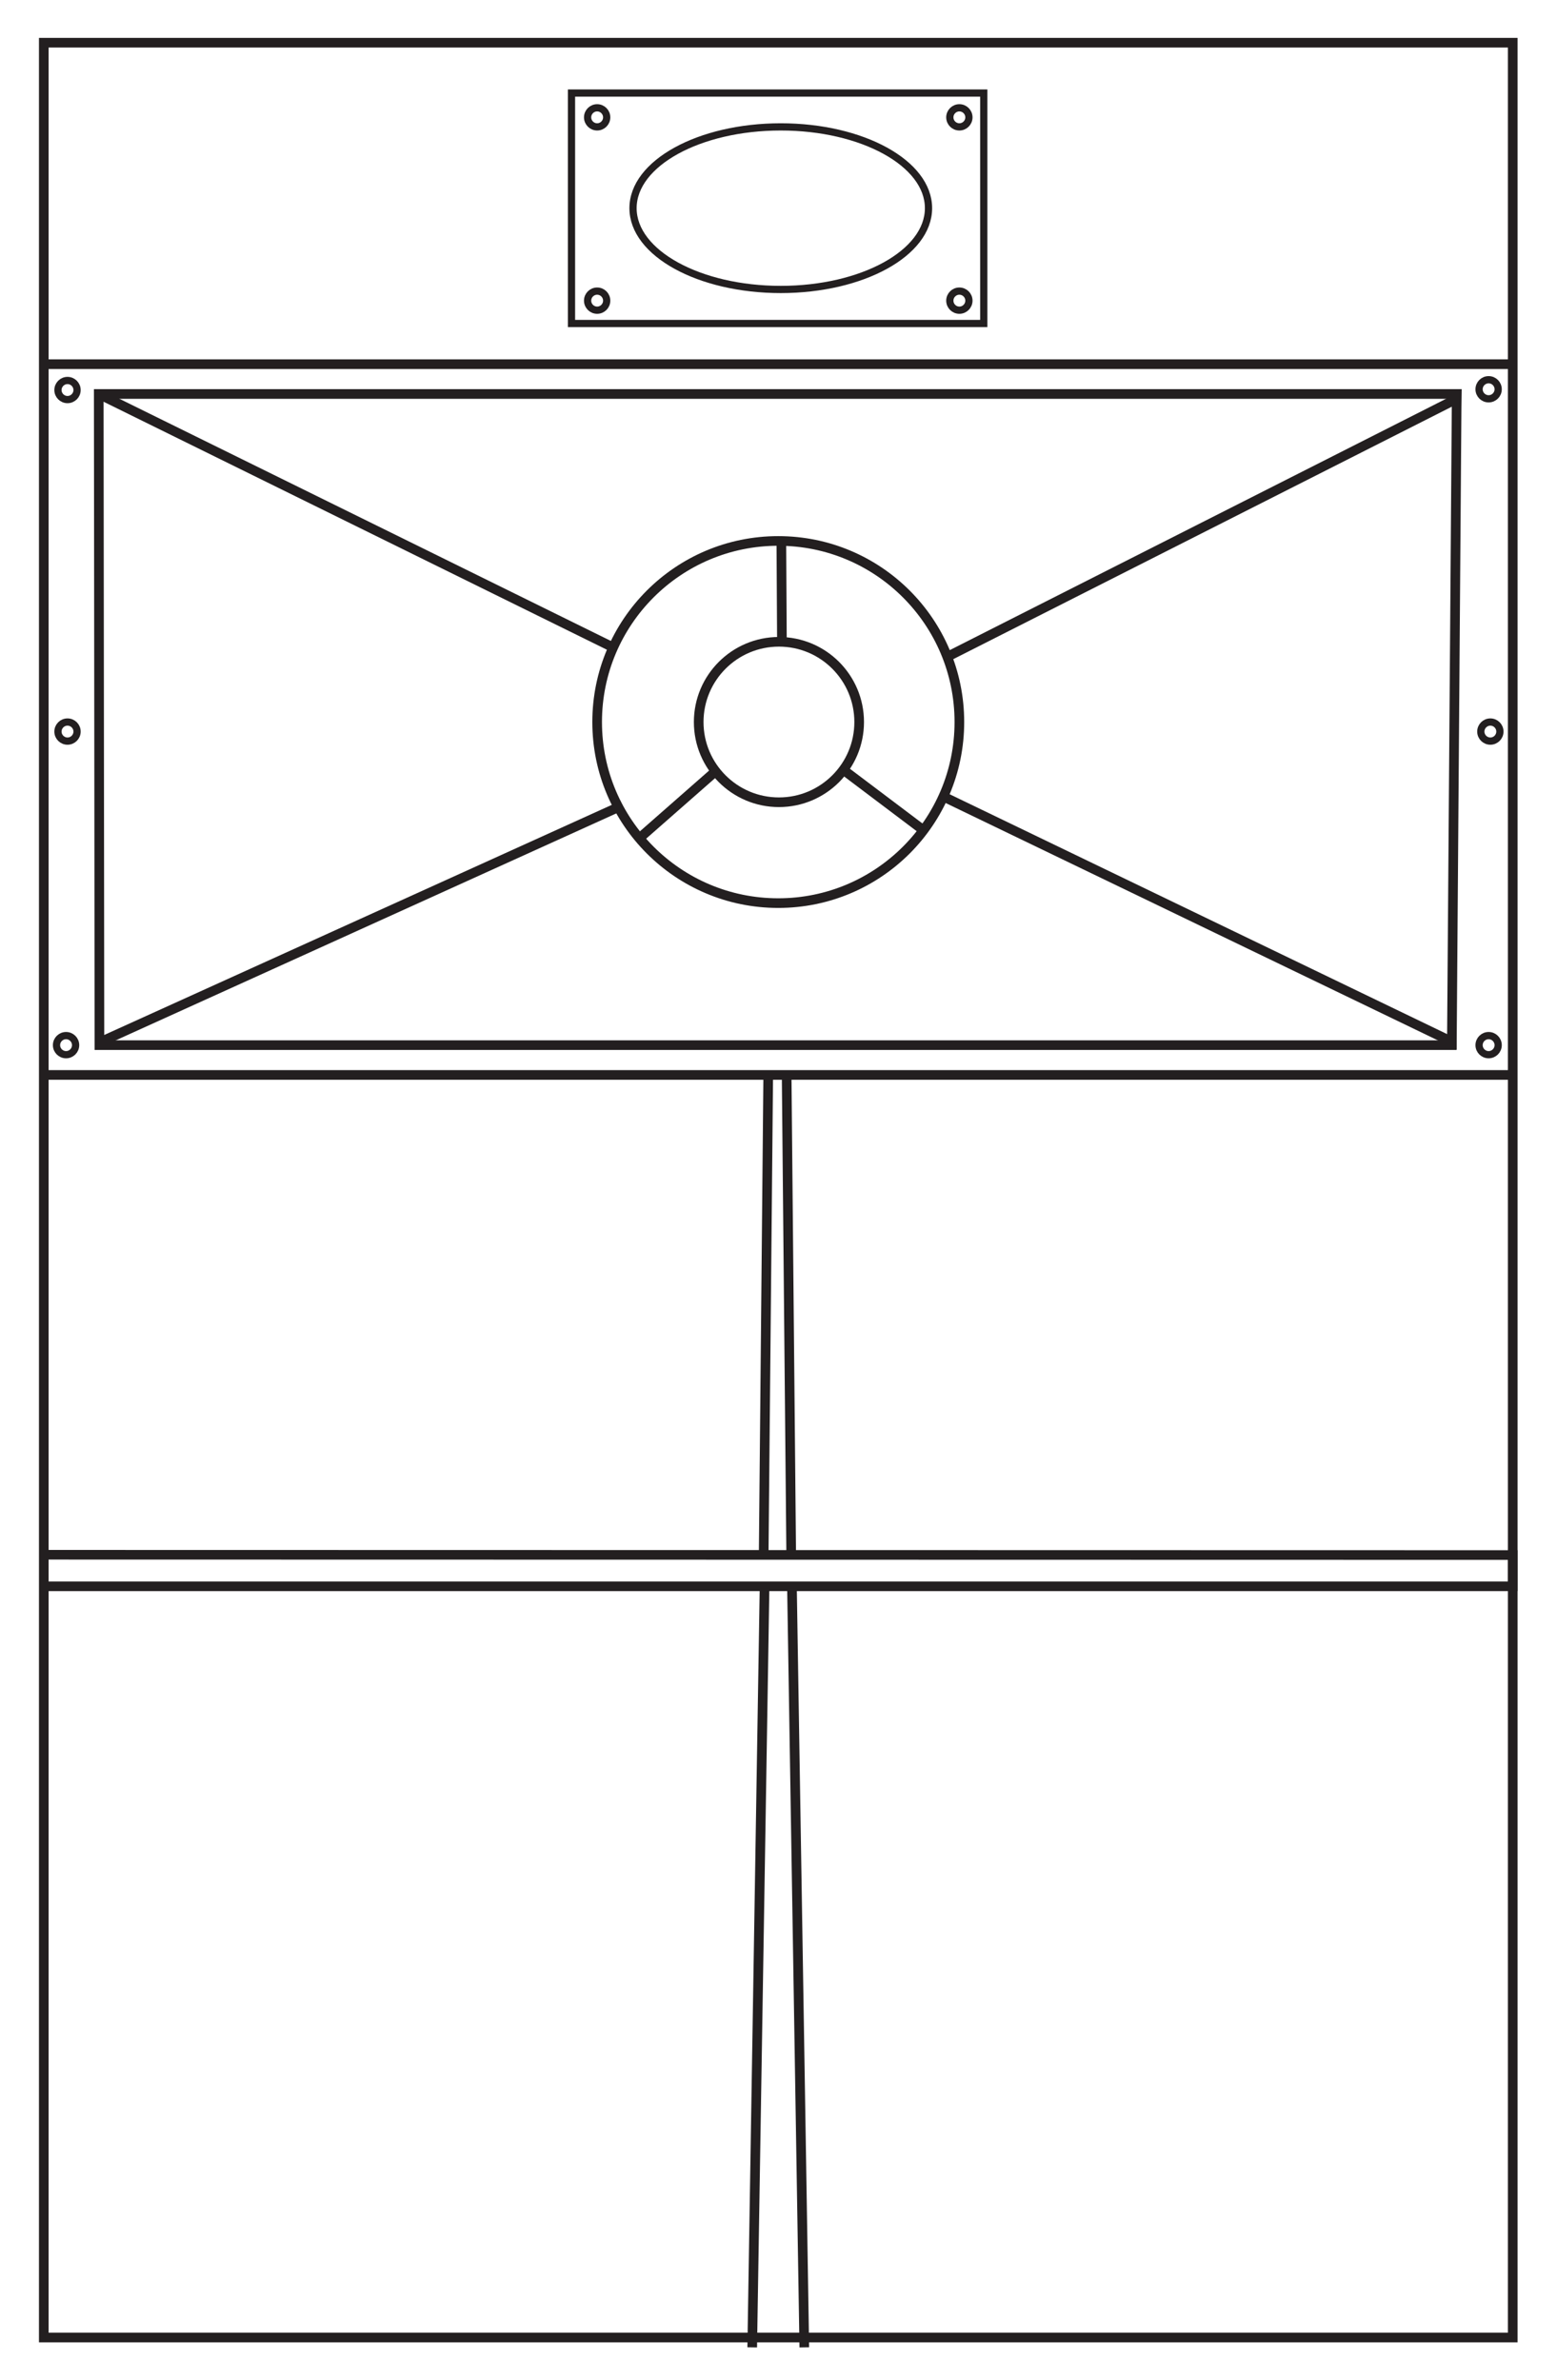 <?xml version="1.0" encoding="UTF-8"?>
<svg id="Layer_1" xmlns="http://www.w3.org/2000/svg" viewBox="0 0 161.45 246.83">
  <defs>
    <style>
      .cls-1, .cls-2 {
        fill: none;
        stroke: #231f20;
        stroke-miterlimit: 10;
      }

      .cls-2 {
        stroke-width: .75px;
      }
    </style>
  </defs>
  <rect class="cls-1" x="4.54" y="4.43" width="152.32" height="237.99"/>
  <polyline class="cls-1" points="4.54 161.24 156.86 161.27 156.86 164.51 4.54 164.51"/>
  <line class="cls-1" x1="78" y1="243.44" x2="79.28" y2="164.51"/>
  <line class="cls-1" x1="83.4" y1="243.44" x2="82.12" y2="164.51"/>
  <line class="cls-1" x1="79.19" y1="161.04" x2="79.66" y2="111.48"/>
  <path class="cls-1" d="M81.57,111.48l.47,49.56"/>
  <line class="cls-1" x1="4.54" y1="111.48" x2="156.86" y2="111.48"/>
  <line class="cls-1" x1="9.82" y1="108.39" x2="151.04" y2="108.39"/>
  <line class="cls-1" x1="4.48" y1="37.77" x2="156.8" y2="37.77"/>
  <circle class="cls-1" cx="80.7" cy="74.88" r="18.78"/>
  <circle class="cls-1" cx="80.77" cy="74.88" r="8.32"/>
  <line class="cls-1" x1="74.37" y1="79.84" x2="65.99" y2="87.2"/>
  <line class="cls-1" x1="95.75" y1="86.1" x2="87.45" y2="79.84"/>
  <line class="cls-1" x1="81.08" y1="66.62" x2="81.02" y2="56.1"/>
  <circle class="cls-2" cx="154.36" cy="108.39" r=".99"/>
  <circle class="cls-2" cx="154.54" cy="75.87" r=".99"/>
  <circle class="cls-2" cx="154.36" cy="40.37" r=".99"/>
  <circle class="cls-2" cx="6.85" cy="108.39" r=".99"/>
  <circle class="cls-2" cx="7" cy="75.87" r=".99"/>
  <rect class="cls-2" x="59.26" y="9.65" width="42.75" height="23.9"/>
  <ellipse class="cls-2" cx="80.96" cy="21.59" rx="15.32" ry="8.43"/>
  <circle class="cls-2" cx="61.92" cy="31.18" r=".99"/>
  <circle class="cls-2" cx="61.92" cy="12.17" r=".99"/>
  <circle class="cls-2" cx="99.48" cy="12.17" r=".99"/>
  <circle class="cls-2" cx="99.48" cy="31.18" r=".99"/>
  <line class="cls-1" x1="10.24" y1="40.86" x2="63.59" y2="67.15"/>
  <line class="cls-1" x1="98.49" y1="67.98" x2="151.05" y2="41.36"/>
  <polyline class="cls-1" points="97.82 82.61 150.55 108.04 151.04 42.26 151.06 40.86 10.24 40.86 10.31 108.11 64.54 83.52"/>
  <circle class="cls-2" cx="7" cy="40.45" r=".99"/>
</svg>